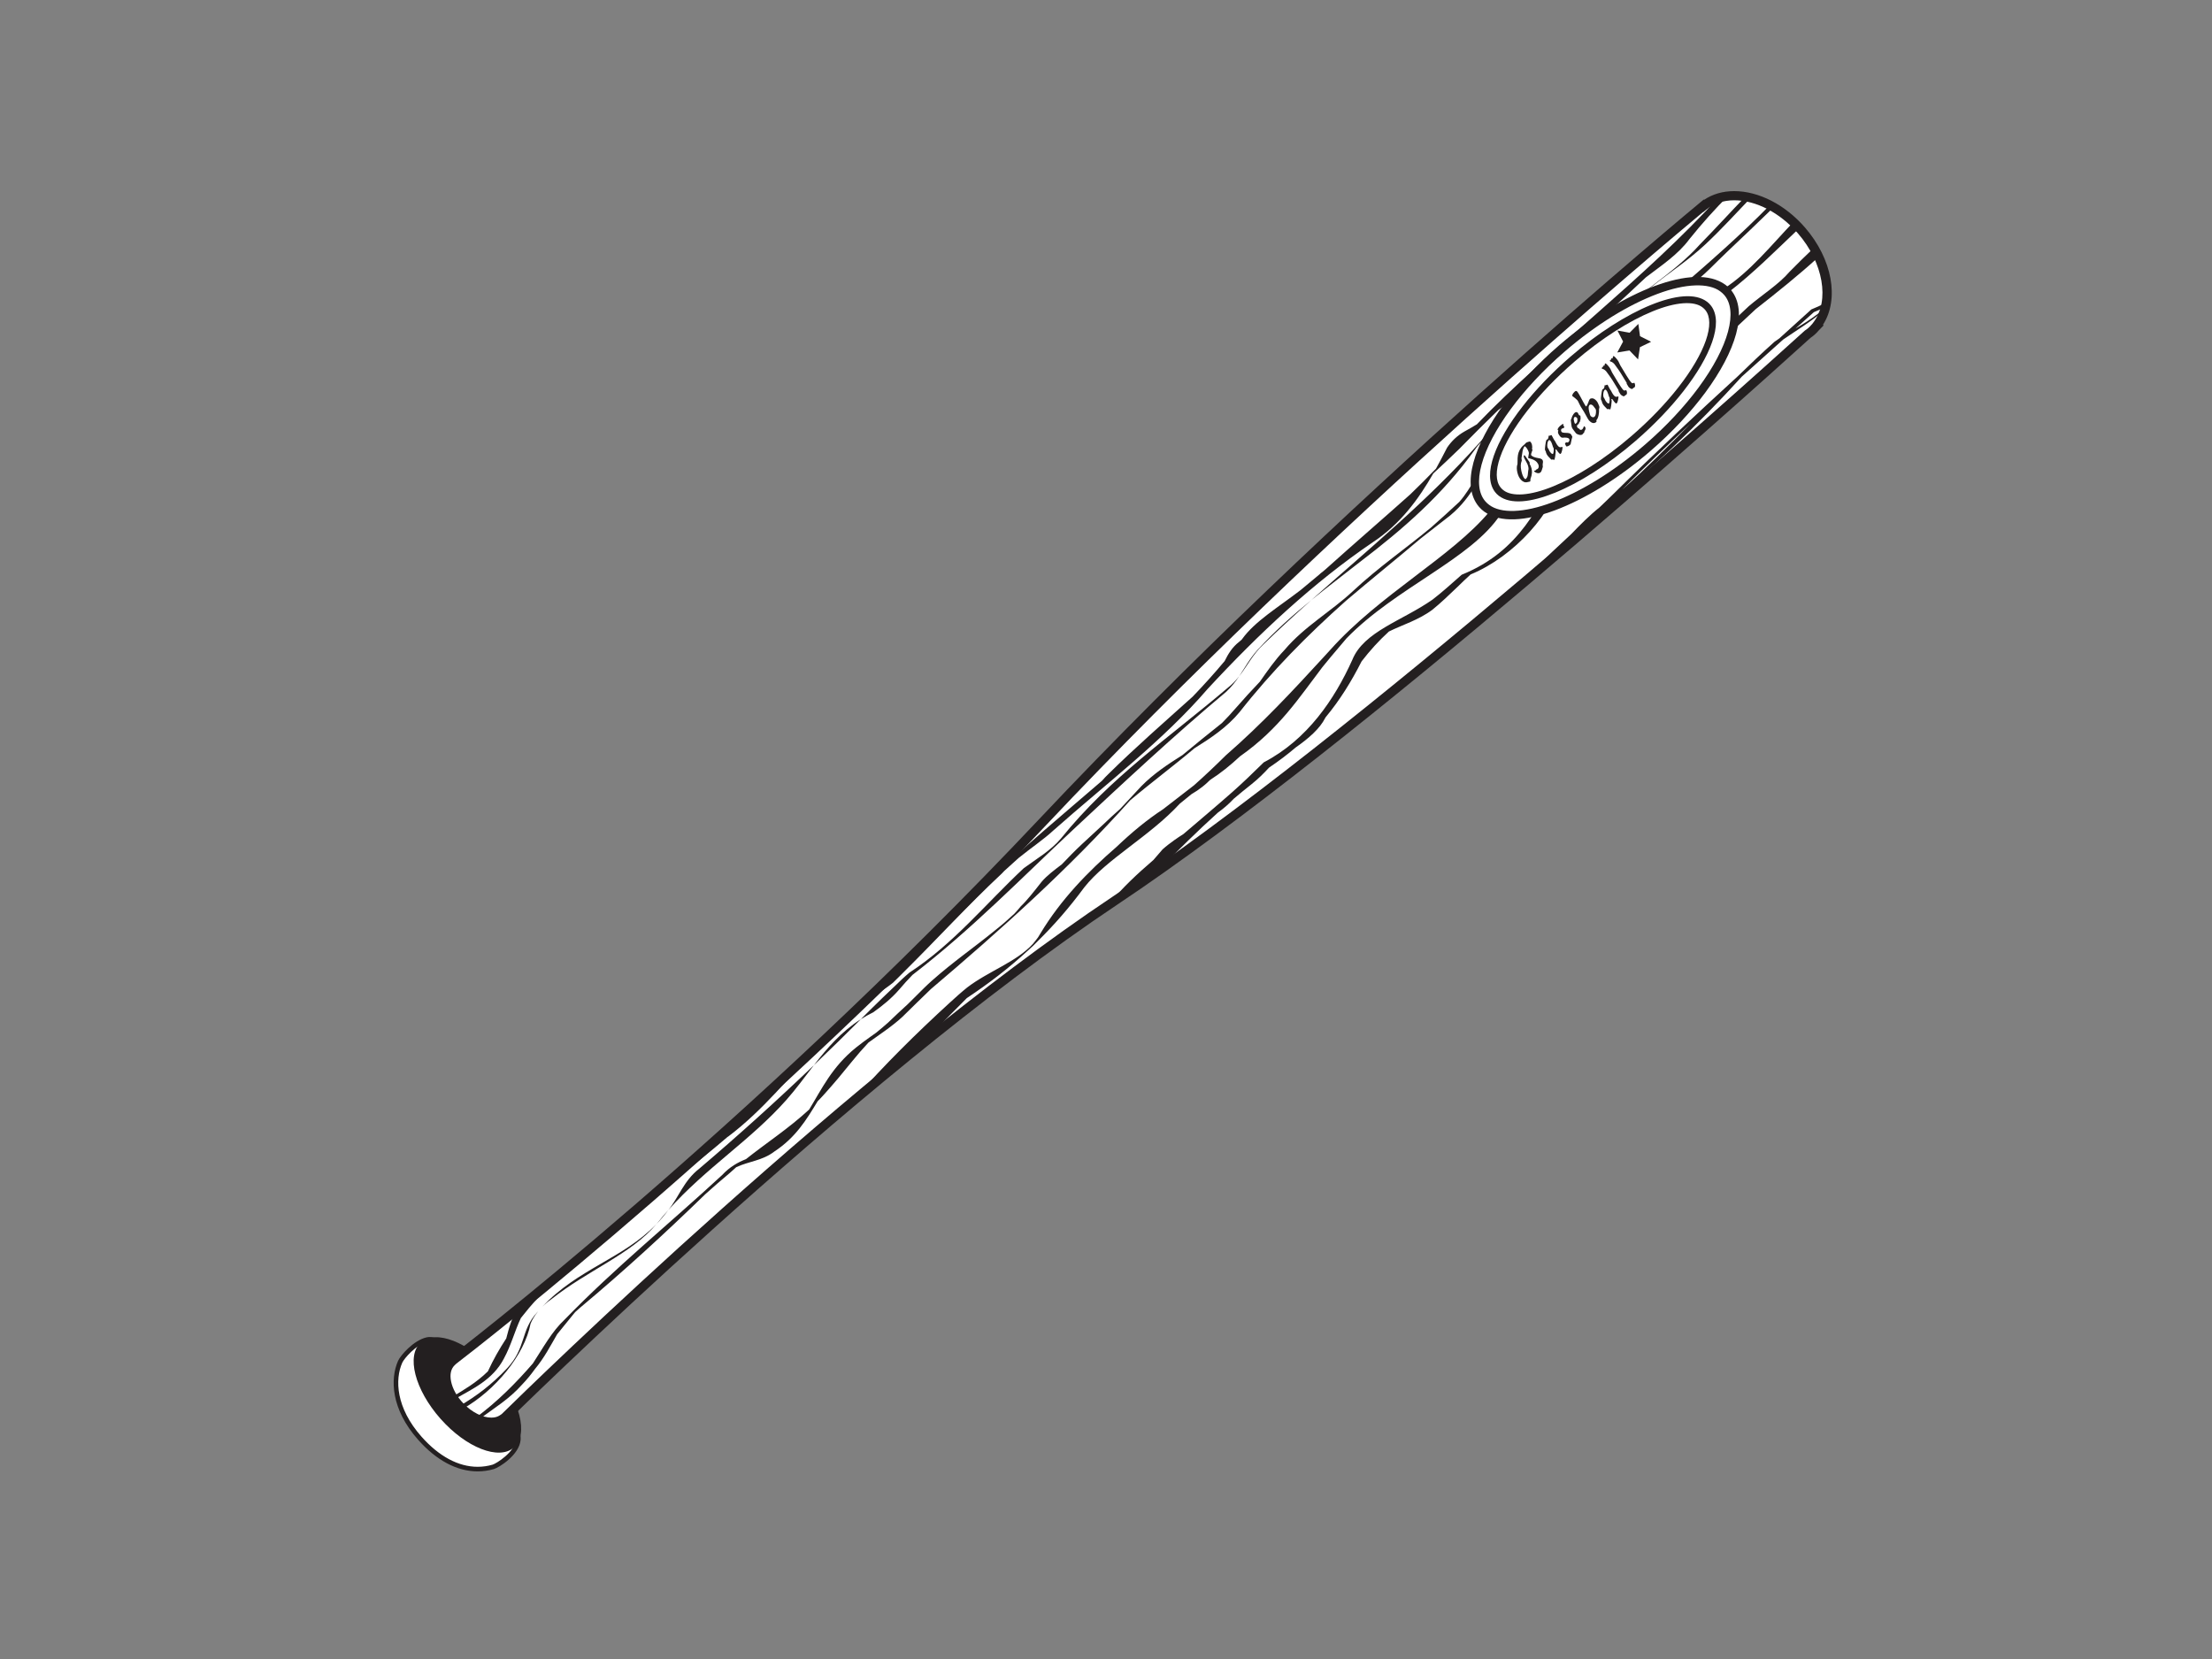 <?xml version="1.0" encoding="utf-8"?>
<!-- Generator: Adobe Illustrator 17.0.0, SVG Export Plug-In . SVG Version: 6.00 Build 0)  -->
<!DOCTYPE svg PUBLIC "-//W3C//DTD SVG 1.1//EN" "http://www.w3.org/Graphics/SVG/1.1/DTD/svg11.dtd">
<svg version="1.1" id="Layer_1" xmlns="http://www.w3.org/2000/svg" xmlns:xlink="http://www.w3.org/1999/xlink" x="0px" y="0px"
	 width="800px" height="600px" viewBox="0 0 800 600" enable-background="new 0 0 800 600" xml:space="preserve">
<rect x="0" y="0" width="800" height="600" fill="#808080" stroke="none"/>
<g>
	<g>
		<path fill="#FFFFFF" d="M154.428,484.491c5.949-1.386,9.646,10.258,16.855,18.401c7.14,8.066,16.666,11.683,16.179,17.756
			c-0.403,5.037-7.491,9.407-9.09,9.868c-7.691,2.232-17.269,0.112-26.561-10.386c-9.292-10.494-10.005-21.061-7.089-27.624
			C145.521,490.71,150.044,485.514,154.428,484.491z"/>
		<path fill="#231F20" d="M172.752,532.148c-7.467,0-14.923-3.964-21.563-11.467c-9.766-11.031-10.136-21.96-7.226-28.511
			c0.878-1.972,5.564-7.389,10.275-8.487c0.385-0.09,0.772-0.135,1.153-0.135c3.844,0,6.709,4.499,10.026,9.708
			c1.87,2.937,3.99,6.267,6.489,9.087c2.656,3,5.686,5.405,8.361,7.524c4.671,3.706,8.361,6.634,8.023,10.848
			c-0.441,5.506-7.831,10.065-9.686,10.602C176.699,531.866,174.729,532.148,172.752,532.148z M155.391,485.208
			c-0.254,0-0.514,0.031-0.775,0.093c-4.161,0.97-8.466,6.038-9.134,7.542c-2.701,6.079-2.293,16.295,6.951,26.737
			c6.315,7.133,13.341,10.907,20.319,10.907c1.821,0,3.634-0.258,5.389-0.768c1.343-0.387,8.13-4.594,8.493-9.138
			c0.266-3.33-3.117-6.014-7.401-9.413c-2.728-2.162-5.819-4.616-8.572-7.725c-2.584-2.918-4.741-6.306-6.645-9.295
			C160.962,489.35,158.323,485.208,155.391,485.208z"/>
	</g>
	<g>
		<path fill="#231F20" d="M178.78,495.873c9.294,10.495,12.467,22.864,7.09,27.623c-5.377,4.76-17.269,0.11-26.56-10.386
			c-9.294-10.498-12.467-22.864-7.091-27.627C157.597,480.724,169.488,485.374,178.78,495.873z"/>
	</g>
	<g>
		<path fill="#FFFFFF" d="M616.116,74.484l-0.059-0.062c0,0-130.267,107.578-238.883,222.821
			C268.56,412.489,163.54,492.24,163.54,492.24c0.003,0.03,0.008,0.057,0.012,0.087c-0.118,0.097-0.242,0.183-0.353,0.29
			c-3.528,3.397-2.075,10.636,3.248,16.161c4.961,5.153,11.532,6.998,15.258,4.47c0.118,0.047,0.182,0.07,0.182,0.07
			S305.425,391.039,403.23,325.736c89.183-59.544,226.908-183.447,250.504-204.836c0.451-0.316,0.903-0.632,1.324-0.999
			c0.613-0.532,1.168-1.119,1.68-1.729c0.332-0.304,0.516-0.47,0.516-0.47l-0.093-0.097c6.395-8.363,4.22-22.936-5.669-34.289
			C640.781,71.017,625.07,67.151,616.116,74.484z"/>
		<path fill="#231F20" d="M177.704,516.031c-4.119,0-8.774-2.28-12.453-6.103c-2.792-2.896-4.7-6.342-5.375-9.703
			c-0.73-3.628,0.041-6.755,2.17-8.806c0.116-0.112,0.24-0.21,0.367-0.31l1.068,1.141l0.059-0.011l-1.006-1.323
			c1.05-0.798,106.164-80.997,213.43-194.814C483.409,182.104,613.696,74.217,614.999,73.14l1.204-0.994l0.112,0.12
			c3.054-2.065,6.782-3.149,10.881-3.149c8.85,0,18.401,4.9,25.549,13.107c9.929,11.4,12.559,25.938,6.558,35.222l0.235,0.246
			l-1.599,1.634c-0.599,0.704-1.182,1.303-1.79,1.829c-0.438,0.382-0.903,0.717-1.375,1.046
			c-26.484,24.005-161.98,145.733-250.62,204.917c-96.556,64.468-219.864,186.158-221.098,187.379l-0.737,0.73l-0.44-0.154
			C180.664,515.701,179.238,516.031,177.704,516.031z M165.085,493.15l-0.634,0.583c-1.383,1.316-1.816,3.361-1.319,5.838
			c0.551,2.748,2.154,5.606,4.511,8.053c3.021,3.137,6.875,5.083,10.06,5.083c1.217,0,2.25-0.279,3.068-0.836l0.69-0.467
			c10.462-10.28,127.952-125.026,220.846-187.051c88.533-59.11,224.044-180.875,250.312-204.684l0.163-0.13
			c0.402-0.282,0.808-0.563,1.185-0.89c0.499-0.435,0.99-0.939,1.5-1.545l0.377-0.508c5.978-7.819,3.571-21.658-5.603-32.19
			c-6.526-7.491-15.142-11.965-23.044-11.965c-3.901,0-7.368,1.151-10.027,3.328l-1.206,0.986l-0.049-0.055
			c-13.418,11.17-135.749,113.688-237.532,221.682C274.892,408.19,173.39,486.774,165.085,493.15z"/>
	</g>
	<g>
		<path fill="#231F20" d="M632.455,110.755c-1.912,1.804-3.824,3.598-5.739,5.388c-7.662,7.162-15.387,14.238-23.241,21.164
			c-1.62,1.403-3.226,2.786-4.819,4.164c-1.593,1.378-3.131,2.669-4.622,3.924c-10.251,8.474-24.153,12.328-28.161,20.634
			c-9.512,17.096-16.036,33.23-37.224,41.829c-1.81,1.577-3.554,3.136-5.307,4.673c-1.757,1.542-3.504,2.975-5.241,4.325
			c-10.965,7.671-24.872,11.528-29.019,21.791c-6.381,14.17-16.205,28.819-32.021,37.068c-1.91,1.849-3.77,3.684-5.646,5.474
			c-1.88,1.794-3.777,3.547-5.702,5.251c-6.014,5.316-11.943,10.265-17.721,15.217c-1.106,0.698-2.203,1.421-3.279,2.187
			c-1.505,1.075-2.927,2.155-4.254,3.347c-1.111,1.279-2.21,2.557-3.313,3.836c-5.979,5.138-11.078,9.927-15.701,15.503
			c0.497-0.334,0.998-0.675,1.495-1.006c5.361-3.582,10.902-7.4,16.579-11.408c6.707-6.715,13.515-13.535,20.947-20.221
			c2.027-1.462,3.951-3.086,5.711-4.989c2.13-1.805,4.309-3.602,6.56-5.37c2.237-1.787,4.275-3.789,6.236-5.919
			c3.529-2.379,6.718-4.802,9.632-7.285c4.63-3.234,8.738-6.789,10.676-10.671c0.05-0.081,0.089-0.156,0.135-0.236
			c5.173-6.215,9.282-12.887,13.022-20.233c3.005-3.889,6.223-7.47,9.882-10.799c4.835-2.402,10.705-4.123,15.712-7.862
			c1.499-1.205,3.042-2.579,4.571-3.991c1.531-1.409,3.048-2.852,4.569-4.325c1.514-1.47,3.027-2.968,4.704-4.465
			c15.876-6.546,30.18-22.642,33.119-36.338c0.252-1.547,0.812-2.937,1.595-4.206c1.134-1.379,2.318-2.703,3.573-3.99
			c5.957-4.954,15.552-7.951,21.487-12.453c1.616-1.325,3.247-2.716,4.887-4.11c3.27-2.786,6.543-5.556,9.786-8.355
			c7.757-7.038,15.393-14.101,22.968-21.173c1.895-1.768,3.786-3.537,5.671-5.303c7.873-6.174,15.505-12.286,22.63-18.774
			c-0.497-1.113-1.039-2.22-1.665-3.317c-2.951,2.798-5.876,5.649-8.751,8.595C643.45,102.721,637.326,106.611,632.455,110.755z
			 M182.208,491.406c2.734-5.026,3.894-9.912,6.177-14.731c3.819-4.887,8.071-9.572,12.636-14.101
			c15.281-11.01,29.517-23.154,43.12-35.994c6.56-5.118,12.973-10.216,18.969-15.38c0.118-0.079,0.232-0.143,0.35-0.225
			c12.45-9.415,22.265-21.709,32.607-32.84c4.796-4.603,9.584-9.201,14.388-13.794c2.395-1.947,4.873-3.759,7.464-5.407
			c1.637-0.981,3.36-2.177,5.039-3.513c1.305-1.221,2.523-2.528,3.892-3.855c12.361-12.236,22.94-23.938,35.464-35.634
			c0.295-0.32,0.594-0.63,0.895-0.94c1.72-1.56,3.446-3.122,5.174-4.68c4.425-3.605,9.048-6.671,12.582-9.968
			c19.24-17.052,39.831-32.627,55.773-51.163c18.481-19.996,38.311-38.513,59.806-53.104c9.939-6.553,16.518-15.582,21.814-24.83
			c3.175-2.928,6.297-5.866,9.334-8.821c4.522-4.633,9.268-9.343,14.153-14.1c13.962-10.018,27.148-23.273,40.32-35.891
			c4.402-4,8.774-8.045,13.107-12.143c5.578-4.282,11.552-8.135,15.789-13.882c4.542-5.651,9.208-10.843,14.109-15.748
			c-1.22,0.102-2.411,0.294-3.549,0.617c-26.858,29.61-61.734,55.334-87.487,82.181c-1.492,0.913-3,1.784-4.52,2.609
			c-2.534,1.454-4.625,3.407-6.26,5.845c-1.277,2.501-2.603,5.044-4.006,7.575c-3.039,3.167-6.131,6.251-9.264,9.266
			c-10.091,9.03-20.537,18.018-30.686,27.148c-0.391,0.328-0.784,0.654-1.173,0.98c-0.165,0.125-0.331,0.245-0.495,0.37
			c-0.206,0.193-0.416,0.372-0.626,0.566c-2.236,1.867-4.476,3.725-6.72,5.59c-8.315,6.385-16.556,11.313-21.146,17.708
			c-0.055,0.074-0.113,0.148-0.168,0.222c-0.294,0.255-0.582,0.5-0.875,0.755c-2.612,2.018-4.016,4.459-5.28,6.98
			c-3.701,4.433-7.578,8.728-11.602,12.91c-10.081,9.08-20.52,18.164-30.373,27.884c-0.787,0.734-1.582,1.592-2.388,2.503
			c-14.083,12.151-28.362,23.987-41.312,36.475c-0.525,0.493-1.089,1.083-1.669,1.706c-7.048,6.516-14.03,13.169-20.998,19.876
			c-15.923,15.812-31.471,30.698-46.288,44.493c-2.044,1.911-4.097,3.811-6.159,5.709c-39.442,36.424-73.232,64.788-94.592,82.141
			c-2.575,3.877-3.443,7.565-4.445,11.294c-2.478,3.777-4.689,7.676-6.55,11.721c-0.033,0.069-0.071,0.13-0.106,0.196
			c-4.233,4.158-8.661,6.644-12.906,9.244c0.2,0.313,0.415,0.622,0.637,0.931C170.969,502.264,178.171,499.094,182.208,491.406z
			 M649.104,117.331c-1.855,1.676-3.71,3.361-5.563,5.042c-0.605,0.4-1.197,0.812-1.775,1.236
			c-4.533,4.056-8.908,8.206-13.191,12.396c-15.127,13.849-30.158,27.887-44.809,42.393c-1.933,1.917-3.657,3.541-5.303,5.123
			c-3.702,2.954-6.955,6.269-10.135,9.564c-0.787,0.736-1.574,1.47-2.363,2.209c-1.491,1.392-2.985,2.784-4.491,4.198
			c-3.678,3.678-7.32,7.228-10.949,10.732c-1.816,1.711-3.654,3.405-5.482,5.107c6.148-5.178,12.185-10.295,18.075-15.318
			c0.891-0.889,1.815-1.807,2.807-2.785c2.752-2.783,5.885-5.708,8.728-8.199c1.335-1.231,2.748-2.542,4.201-3.921
			c0.074-0.08,0.157-0.161,0.233-0.241c17.669-14.836,34.211-30.343,50.85-48.642c4.984-4.499,9.978-8.972,14.981-13.435
			c4.973-3.424,9.938-6.382,14.49-10.259c0.099-0.29,0.19-0.583,0.275-0.88c-0.679,0.59-1.369,1.177-2.092,1.747
			c-2.807,2.168-5.578,3.856-8.222,5.423c0.199-0.178,0.402-0.36,0.605-0.542c2.014-1.797,4.032-3.591,6.044-5.388
			c1.309-0.522,2.562-1.106,3.786-1.718c0.133-0.521,0.252-1.047,0.349-1.586c-1.595,0.835-3.272,1.609-5.053,2.313
			C653.1,113.709,651.101,115.519,649.104,117.331z M586.732,177.06c8.119-8.178,16.424-16.145,24.823-23.981
			C603.447,161.29,595.333,169.401,586.732,177.06z M308.253,383.757c1.811-2.253,3.778-4.484,5.849-6.713
			c4.181-3.048,8.588-5.857,12.346-9.365c1.73-1.708,3.443-3.389,5.146-5.049c1.702-1.661,3.392-3.298,5.079-4.922
			c25.271-21.426,49.914-43.524,72.105-68.293c7.922-6.673,15.815-12.53,23.205-18.785c5.965-3.738,11.726-7.55,16.311-13.071
			c11.544-14.711,24.533-27.858,38.483-40.274c8.947-7.621,18.128-14.988,27.024-22.523c3.528-2.795,7.095-5.573,10.693-8.353
			c8.803-7.306,9.82-14.646,17.578-20.978c2.869-2.678,6.436-5.576,9.887-8.237c1.202-0.805,2.385-1.625,3.541-2.477
			c1.795-1.43,3.347-2.966,4.768-4.547c7.979-7.835,15.452-16.252,23.609-24.023c4.079-3.544,8.163-7.034,12.235-10.513
			c1.451-1.1,2.936-2.168,4.457-3.198c1.567-1.18,3.321-2.678,5.062-4.289c1.741-1.607,3.482-3.227,5.456-4.829
			c4.812-3.171,9.585-8.539,13.758-12.434c5.508-5.148,11.042-10.533,16.635-15.928c-0.453-0.268-0.905-0.547-1.36-0.792
			c-21.308,21.767-43.95,38.247-65.095,59.586c-0.381,0.353-0.77,0.734-1.155,1.107c-1.009,0.93-2.016,1.852-3.021,2.792
			c-0.626,0.585-1.225,1.198-1.809,1.833c-4.516,4.237-8.996,8.635-13.398,13.279c-0.257,0.304-0.535,0.605-0.818,0.9
			c-4.861,3.655-9.681,6.763-14.104,10.294c-6.263,5.85-8.184,12.206-12.951,17.569c-3.352,3.129-6.754,6.199-10.192,9.238
			c-9.285,7.704-19.036,14.402-28.151,22.912c-8.347,7.795-17.458,12.651-24.908,21.434c-3.415,3.581-6.131,7.536-8.862,11.423
			c-2.945,3.089-5.856,6.268-8.719,9.557c-1.61,1.87-3.276,3.66-4.986,5.389c-4.992,3.964-9.715,7.797-14.289,11.599
			c-5.23,3.299-10.417,6.714-14.883,11.255c-2.546,2.759-5.102,5.501-7.669,8.232c-2.061,1.815-4.121,3.695-6.169,5.669
			c-2.503,2.29-5.037,4.637-7.632,7.059c-2.51,2.343-4.92,4.809-7.299,7.324c-2.674,2.025-5.38,4.041-7.314,6.318
			c-2.682,3.421-5.362,6.833-7.45,8.783c-0.768,0.95-1.564,1.852-2.376,2.727c-2.221,2.072-4.544,4.102-7.018,6.049
			c-7.758,6.328-14.925,11.192-22.81,18.172c-1.869,1.659-3.568,3.376-5.271,5.078c-1.175,1.175-2.347,2.339-3.532,3.499
			c-2.405,2.193-4.761,4.386-7.032,6.583c-1.413,1.251-2.851,2.474-4.334,3.667c-0.707,0.499-1.418,0.997-2.121,1.504
			c-1.76,1.258-3.491,2.531-5.172,3.874c-8.701,7.026-12.373,14.965-16.927,22.4c-7.434,6.873-15.526,12.099-22.856,17.942
			c-2.949,1.186-5.803,2.733-8.651,5.78c-19.219,17.775-38.673,33.441-56.992,52.312c-4.528,4.227-7.643,9.996-11.435,15.811
			c-6.161,7.101-12.691,13.707-20.746,19.689c0.43,0.203,0.862,0.391,1.293,0.55c0.173-0.127,0.325-0.25,0.504-0.374
			c5.213-3.956,10.292-6.873,15.06-12.237c1.763-1.83,3.264-3.694,4.612-5.576c3.483-4.176,5.615-8.436,8.074-12.635
			c2.032-2.51,4.089-5.062,6.22-7.657c0.107-0.127,0.22-0.249,0.328-0.377c0.56-0.529,1.143-1.057,1.761-1.574
			c15.994-13.37,30.557-26.751,45.288-41.05c2.88-2.589,5.813-5.156,8.848-7.673c0.756-0.707,1.531-1.394,2.31-2.069
			c4.454-2.13,9.453-2.317,13.824-5.694c7.688-5.064,11.562-11.461,15.606-18.132c0.864-0.884,1.723-1.789,2.563-2.734
			c1.575-1.756,3.185-3.585,4.866-5.586C304.812,387.984,306.515,385.909,308.253,383.757z M191.887,478.718
			c0.58-1.436,1.527-2.99,2.752-4.488c-0.172,0.201-0.353,0.38-0.525,0.581c-5.813,6.338-3.838,12.712-10.699,20.032
			c-5.499,5.866-11.209,10.15-17.287,13.687c0.011,0.013,0.019,0.021,0.029,0.034c0.349,0.364,0.711,0.706,1.076,1.036
			C179.128,502.931,189.72,490.014,191.887,478.718z M617.728,109.713c-3.846,3.534-7.695,7.059-11.535,10.569
			c-1.919,1.753-3.839,3.507-5.76,5.259c-2.331,1.984-4.66,3.988-6.991,6.012c-13.462,10.357-25.83,21.902-38.2,33.445
			c-2.956,2.762-4.504,5.467-5.666,8.135c-3.747,3.948-7.384,7.908-10.87,11.871c-13.7,16.403-39.555,29.882-57.565,49.992
			c-0.834,0.89-1.662,1.795-2.476,2.713c-11.008,11.997-22.126,23.97-35.321,35.469c-1.859,1.842-3.741,3.666-5.651,5.469
			c-1.912,1.807-3.854,3.593-5.84,5.351c-3.646,2.859-7.414,5.739-11.225,8.683c-5.737,3.741-11.361,8.406-16.757,13.554
			c-10.43,9.039-20.218,19.135-27.554,31.309c-0.27,0.5-0.563,0.977-0.879,1.444c-0.254,0.334-0.506,0.668-0.755,0.998
			c-0.368,0.484-0.743,0.943-1.125,1.393c-5.97,6.545-16.068,9.865-23.759,15.755c-2.205,1.779-4.263,3.641-6.306,5.508
			c-12.121,11.096-23.673,22.516-34.171,34.436c8.486-7.112,17.116-14.212,25.805-21.191c2.942-3.087,5.902-6.171,8.913-9.244
			c1.858-1.896,3.732-3.785,5.623-5.664c7.88-5.221,15.375-10.944,22.551-17.617c1.086-0.95,2.136-1.947,3.144-3.02
			c5.792-5.694,11.371-12.064,16.763-19.377c8.041-10.25,23.723-18.505,34.549-30.283c1.328-1.108,2.759-2.263,4.236-3.45
			c0.686-0.397,1.371-0.821,2.043-1.275c1.296-0.876,2.552-1.848,3.771-2.986c0.128-0.126,0.254-0.256,0.38-0.38
			c0.224-0.199,0.446-0.388,0.665-0.592c1.838-1.171,3.644-2.472,5.429-3.894c1.786-1.418,3.553-2.952,5.299-4.578
			c14.21-9.991,21.32-21.169,29.779-32.251c2.03-2.489,4.109-5.01,6.299-7.548c0.795-0.973,1.607-1.928,2.427-2.867
			c17.733-18.301,45.129-28.655,55.701-44.82c2.749-2.499,4.241-5.219,5.403-7.978c14.75-20.125,35.172-35.386,53.689-51.044
			c1.94-1.763,3.875-3.524,5.813-5.287c3.871-3.524,7.736-7.056,11.601-10.595c1.929-1.767,3.858-3.537,5.785-5.31
			c9.197-7.074,17.327-15.309,25.718-23.256c-0.694-0.772-1.407-1.507-2.139-2.207c-7.759,8.092-15.548,17.851-25.071,24.04
			C621.571,106.177,619.648,107.945,617.728,109.713z M448.158,244.578c2.935-3.738,4.986-7.978,8.726-11.469
			c5.708-5.536,11.53-10.856,17.394-16.083c-6.667,5.426-13.253,11.237-19.49,18.037
			C451.841,238.381,450.209,241.515,448.158,244.578z M383.668,303.298c-3.723,4.389-8.801,7.305-13.428,10.712
			c-13.568,12.668-25.335,27.308-41.293,37.722c-1.832,1.525-3.47,3.087-5.085,4.672c-1.567,1.462-3.125,2.954-4.676,4.466
			c-1.549,1.511-3.069,3.001-4.539,4.44c-1.104,1.115-2.204,2.201-3.305,3.303c1.41-0.891,2.901-1.738,4.481-2.504
			c1.673-1.193,3.313-2.436,4.888-3.789c1.575-1.353,3.087-2.819,4.5-4.439c1.555-1.83,3.136-3.6,4.806-5.302
			c21.601-16.616,39.489-35.145,58.278-52.69c17.746-16.57,36.533-34.112,55.183-49.699c1.99-1.859,3.413-3.718,4.68-5.612
			c-1.173,1.492-2.476,2.898-4.088,4.147C422.29,267.236,401.841,280.854,383.668,303.298z M581.099,117.128
			c-6.268,5.848-12.078,12.188-17.893,18.528c-8.944,9.264-20.587,15.573-28.037,24.356c-19.342,21.606-40.414,38.767-60.891,57.014
			c5.778-4.699,11.615-9.114,17.355-13.627c15.965-12.168,29.988-24.35,41.896-40.945c3.276-4.883,11.342-8.764,18.055-14.12
			c18.502-13.625,27.566-31.218,46.073-44.845c6.71-5.356,12.834-9.246,19.095-15.094c5.743-5.36,11.036-11.204,16.546-16.941
			c-0.658-0.176-1.314-0.315-1.965-0.437c-5.623,5.814-10.962,11.714-16.525,17.369C605.27,99.121,591.081,106.891,581.099,117.128z
			 M241.693,437.646c13.668-15.32,29.609-25.106,42.668-39.799c3.511-3.95,6.659-8.308,9.99-12.599
			c-13.411,12.835-27.009,25.138-41.473,37.433C247.276,427.01,245.333,433.261,241.693,437.646z M311.34,368.613
			c-7.103,4.513-12.231,10.504-16.989,16.636C300.031,379.819,305.679,374.283,311.34,368.613z M199.333,469.939
			c13.213-10.543,28.9-16.336,38.056-27.204c-12.157,12.577-28.322,16.028-41.4,30.007
			C196.986,471.73,198.101,470.776,199.333,469.939z M237.389,442.735c1.451-1.503,2.849-3.129,4.176-4.925
			c0.045-0.053,0.087-0.11,0.129-0.164c-1.305,1.464-2.593,2.976-3.853,4.553C237.694,442.379,237.54,442.555,237.389,442.735z"/>
	</g>
	<g>
		<path fill="#FFFFFF" d="M624.528,105.961c8.504,9.849-4.233,34.782-28.451,55.69c-24.221,20.91-50.747,29.876-59.252,20.025
			c-8.502-9.849,4.237-34.782,28.455-55.692C589.501,105.076,616.027,96.109,624.528,105.961z"/>
	</g>
	<g>
		<g>
			<path fill="#231F20" d="M596.9,163.114c-11.679,10.083-23.867,17.467-34.514,21.435l0,0c-10.63,3.92-19.818,4.654-25.622,0.473
				l0,0c-0.683-0.503-1.315-1.079-1.868-1.73l0,0c-3.383-3.95-3.726-9.667-2-16.043l0,0c1.738-6.407,5.584-13.688,11.121-21.198l0,0
				c5.216-7.065,11.941-14.325,19.862-21.163l0,0c11.677-10.084,23.865-17.468,34.51-21.434l0,0
				c10.627-3.92,19.814-4.655,25.621-0.471l0,0c0.685,0.503,1.305,1.08,1.864,1.719l0,0l-1.138,0.996l1.146-0.99
				c3.387,3.948,3.725,9.668,1.997,16.045l0,0c-1.739,6.408-5.584,13.69-11.124,21.201l0,0
				C611.536,149.016,604.814,156.277,596.9,163.114L596.9,163.114z M535.823,168.04c-1.596,5.915-1.074,10.473,1.371,13.276l0,0
				c0.406,0.471,0.859,0.889,1.372,1.267l0,0c4.161,3.176,12.539,2.973,22.763-0.872l0,0c10.204-3.799,22.156-11.01,33.587-20.891
				l0,0c7.753-6.695,14.338-13.808,19.4-20.668l0,0c5.384-7.286,9.051-14.311,10.638-20.191l0,0
				c1.597-5.918,1.075-10.475-1.366-13.273l0,0l0,0c-0.417-0.474-0.872-0.897-1.377-1.27l0,0
				c-4.161-3.175-12.539-2.971-22.763,0.874l0,0c-10.206,3.801-22.154,11.007-33.587,20.889l0,0
				c-7.759,6.699-14.335,13.809-19.402,20.67l0,0c-0.006,0.011-0.015,0.02-0.021,0.029l0,0
				C541.065,155.158,537.406,162.168,535.823,168.04L535.823,168.04z"/>
		</g>
	</g>
	<g>
		<g>
			<path fill="#231F20" d="M591.481,159.5c-10.022,8.642-20.257,15.085-29.014,18.665l0,0c-8.738,3.538-16.101,4.413-20.412,1.137
				l0,0c-0.505-0.395-0.967-0.853-1.361-1.371l0,0c-2.403-3.155-2.255-7.858-0.419-13.159l0,0
				c1.853-5.331,5.441-11.44,10.395-17.788l0,0c4.663-5.97,10.543-12.15,17.341-18.017l0,0
				c10.023-8.646,20.259-15.086,29.012-18.664l0,0c8.738-3.538,16.102-4.411,20.413-1.134l0,0c0.51,0.394,0.958,0.853,1.356,1.362
				l0,0l-0.979,0.853l0.986-0.85c2.407,3.155,2.257,7.857,0.417,13.161l0,0c-1.851,5.332-5.441,11.443-10.395,17.791l0,0
				C604.154,147.457,598.275,153.633,591.481,159.5L591.481,159.5z M542.545,165.34c-1.7,4.918-1.616,8.657,0.122,10.897l0,0
				c0.288,0.373,0.619,0.704,0.998,1.001l0,0c3.078,2.498,9.755,2.087,18.167-1.381l0,0c8.398-3.429,18.425-9.718,28.24-18.192l0,0
				c6.657-5.742,12.411-11.791,16.94-17.593l0,0c4.815-6.159,8.244-12.053,9.936-16.945l0,0c1.701-4.92,1.618-8.66-0.118-10.894l0,0
				l0,0c-0.298-0.378-0.628-0.714-1.003-1.004l0,0c-3.078-2.497-9.754-2.087-18.167,1.382l0,0
				c-8.396,3.427-18.427,9.715-28.237,18.188l0,0c-6.661,5.745-12.415,11.797-16.943,17.597l0,0
				c-0.007,0.007-0.011,0.015-0.02,0.023l0,0C547.655,154.572,544.234,160.455,542.545,165.34L542.545,165.34z"/>
		</g>
	</g>
	<g>
		<g>
			<path fill="#231F20" d="M553.276,167.39c0.018,0.036,0.003,0.092-0.046,0.175c-0.048,0.078-0.058,0.139-0.034,0.18
				c0.624,1.056,0.91,2.13,0.854,3.222c-0.034,0.648-0.216,1.421-0.549,2.322c-0.02,0.072-0.023,0.209-0.01,0.415
				c0.017,0.206-0.025,0.351-0.122,0.44c-0.042,0.037-0.095,0.055-0.161,0.05c-0.126,0-0.351,0.049-0.681,0.144
				c-0.471,0.135-0.91,0.126-1.32-0.021c-0.412-0.151-0.792-0.421-1.142-0.808c-0.594-0.659-1.017-1.519-1.273-2.582
				c-0.255-1.063-0.281-1.983-0.077-2.759c0.033-0.104,0.069-0.21,0.108-0.321c0.003-1.081,0.018-1.825,0.045-2.225
				c0.052-0.75,0.162-1.382,0.326-1.895c0.204-0.623,0.531-1.237,0.976-1.841c0.1-0.141,0.205-0.264,0.312-0.375
				c0.107-0.11,0.237-0.229,0.381-0.361c0.097-0.089,0.194-0.172,0.291-0.253c0.095-0.081,0.188-0.163,0.277-0.243
				c0.188-0.168,0.323-0.314,0.401-0.435c0.093-0.132,0.357-0.265,0.793-0.394c0.14-0.039,0.351-0.09,0.631-0.156
				c0.086-0.002,0.177,0.048,0.271,0.15c0.067,0.093,0.121,0.158,0.158,0.199c0.028,0.074,0.066,0.135,0.11,0.184
				c0.156,0.171,0.267,0.538,0.328,1.096c0.065,0.558,0.037,0.889-0.081,0.996c-0.028,0.025-0.021,0.059,0.017,0.099
				c0.043,0.049,0.091,0.095,0.14,0.138c0.05,0.055,0.073,0.097,0.062,0.13c-0.205,0.538-0.359,0.979-0.454,1.323
				c-0.097,0.346-0.101,0.571-0.005,0.675c0.205,0.229,0.494,0.422,0.86,0.577c0.474,0.204,1.109,0.367,1.907,0.485
				c0.29,0.042,0.536,0.109,0.738,0.202c0.202,0.094,0.362,0.203,0.474,0.328c0.162,0.181,0.25,0.407,0.26,0.685
				c0.011,0.206-0.019,0.459-0.089,0.759c-0.028,0.15-0.034,0.301-0.022,0.454c0.046,0.399,0.062,0.635,0.052,0.705
				c-0.02,0.146-0.088,0.357-0.201,0.637c-0.06,0.153-0.112,0.319-0.153,0.494c-0.043,0.178-0.11,0.344-0.201,0.5
				c-0.089,0.157-0.18,0.276-0.271,0.358c-0.325,0.293-0.754,0.367-1.29,0.221c-0.435-0.123-0.766-0.307-0.989-0.558
				c-0.094-0.104-0.114-0.174-0.059-0.211c0.187-0.056,0.379-0.115,0.571-0.178c0.023-0.019,0.049-0.06,0.078-0.124
				c0.031-0.066,0.058-0.11,0.088-0.136c0.054-0.051,0.146-0.095,0.271-0.134c0.13-0.038,0.221-0.083,0.277-0.134
				c0.339-0.306,0.463-0.706,0.369-1.199c-0.084-0.438-0.302-0.857-0.658-1.252c-0.4-0.441-0.973-0.799-1.718-1.069
				c-0.736-0.203-1.144-0.319-1.225-0.345c-0.083-0.028-0.135-0.054-0.161-0.084c-0.042-0.047-0.027-0.248,0.052-0.601
				c0.078-0.352,0.139-0.714,0.183-1.08c0.027-0.237-0.076-0.589-0.305-1.06c-0.23-0.472-0.48-0.856-0.748-1.154
				c-0.145-0.16-0.264-0.264-0.365-0.311c-0.101-0.047-0.179-0.026-0.236,0.061c-0.268,0.415-0.472,0.921-0.615,1.515
				c-0.051,0.208-0.186,1.123-0.41,2.741c-0.008,0.059,0.021,0.258,0.089,0.599c0.033,0.147,0.026,0.265-0.018,0.356
				c-0.397,0.924-0.436,2.126-0.119,3.609c0.282,1.315,0.661,2.235,1.136,2.762c0.188,0.207,0.341,0.258,0.458,0.154
				c0.381-0.344,0.618-0.805,0.715-1.379c0.061-0.56,0.124-1.123,0.185-1.696c0.036-0.154,0.058-0.263,0.068-0.321
				c0.02-0.118,0.029-0.227,0.029-0.327c-0.018-0.6-0.188-1.236-0.518-1.908c-0.446-0.803-0.791-1.451-1.036-1.945
				c-0.097-0.204-0.149-0.4-0.164-0.588c-0.013-0.19,0.018-0.317,0.094-0.386c0.085-0.075,0.204-0.026,0.359,0.147
				c0.057,0.062,0.101,0.117,0.13,0.166c0.529,0.791,0.902,1.331,1.125,1.611C553.024,166.888,553.18,167.151,553.276,167.39z"/>
		</g>
		<g>
			<path fill="#231F20" d="M562.361,159.482c0.063,0.07,0.233,0.388,0.514,0.948c0.144,0.288,0.366,0.594,0.666,0.926
				c0.362,0.402,0.778,0.503,1.252,0.303c0.097-0.002,0.201-0.006,0.307-0.014c0.028,0.2-0.013,0.583-0.127,1.152
				c-0.135,0.673-0.305,1.104-0.514,1.289c-0.057,0.051-0.112,0.085-0.176,0.102c-0.025-0.003-0.04-0.004-0.046-0.012
				c-0.123-0.055-0.273-0.178-0.446-0.37c-0.163-0.181-0.279-0.317-0.347-0.405c-0.068-0.089-0.197-0.284-0.396-0.584
				c-0.011-0.027-0.028-0.052-0.044-0.074c-0.025-0.026-0.042-0.044-0.049-0.05c-0.142-0.16-0.273-0.187-0.391-0.08
				c-0.089,0.08-0.083,0.164,0.028,0.248c0.108,0.087,0.063,0.819-0.133,2.203c-0.104,0.707-0.226,1.125-0.375,1.257
				c-0.055,0.051-0.135,0.031-0.243-0.062c-0.106-0.092-0.262-0.113-0.461-0.065c-0.201,0.05-0.326,0.05-0.376-0.005
				c-0.174-0.196-0.345-0.376-0.506-0.545c-0.165-0.165-0.326-0.332-0.491-0.499c-0.247-0.276-0.451-0.557-0.605-0.84
				c-0.154-0.28-0.273-0.629-0.357-1.044c-0.016-0.073-0.059-0.153-0.129-0.249c-0.073-0.092-0.12-0.172-0.142-0.24
				c-0.058-0.175-0.022-0.733,0.101-1.684c0.126-0.947,0.242-1.557,0.348-1.828c0.022-0.073,0.062-0.135,0.118-0.184
				c0.135-0.083,0.241-0.152,0.317-0.201c0.076-0.049,0.127-0.097,0.157-0.149c0.114-0.154,0.19-0.386,0.235-0.701
				c0.01-0.097,0.023-0.247,0.032-0.442c0.163,0.041,0.353,0.017,0.569-0.072c0.216-0.088,0.355-0.136,0.425-0.147
				c0.032-0.005,0.07,0.018,0.112,0.066c0.008,0.007,0.216,0.403,0.622,1.191C562.014,159.015,562.196,159.302,562.361,159.482z
				 M559.931,162.239c0.112,0.125,0.226,0.348,0.343,0.671c0.055,0.163,0.131,0.296,0.224,0.4c0.049,0.056,0.121,0.142,0.214,0.257
				c0.093,0.118,0.163,0.2,0.205,0.248c0.127,0.14,0.235,0.231,0.33,0.281c0.091,0.048,0.205,0.08,0.334,0.101
				c0.114,0.012,0.207-0.211,0.284-0.668c0.076-0.459,0.095-0.883,0.055-1.276c-0.008-0.066-0.019-0.132-0.029-0.198
				c-0.006,0.006-0.013,0.011-0.021,0.018c-0.104-0.105-0.288-0.6-0.546-1.484c-0.072-0.236-0.165-0.463-0.275-0.682
				c-0.112-0.221-0.23-0.401-0.355-0.537c-0.156-0.174-0.298-0.242-0.423-0.201c-0.055,0.021-0.104,0.053-0.148,0.091
				c-0.269,0.243-0.438,0.709-0.506,1.399C559.545,161.399,559.649,161.927,559.931,162.239z"/>
		</g>
		<g>
			<path fill="#231F20" d="M565.308,153.267c0.087,0.059,0.121,0.179,0.099,0.361c-0.011,0.061-0.032,0.154-0.063,0.285
				c0.078,0.004,0.135,0.015,0.174,0.029c0.047,0.023,0.072,0.05,0.076,0.083l0.148,0.602c-0.017,0.079-0.161,0.155-0.425,0.233
				c-0.262,0.074-0.442,0.156-0.539,0.243c-0.106,0.093-0.165,0.201-0.178,0.328c-0.03,0.19-0.026,0.347,0.01,0.471
				c0.038,0.124,0.099,0.234,0.188,0.33c0.186,0.208,0.717,0.316,1.595,0.321c0.878,0.005,1.451,0.159,1.72,0.456
				c0.121,0.133,0.245,0.332,0.375,0.604c0.042,0.089,0.099,0.212,0.171,0.376c-0.085,0.212-0.178,0.553-0.281,1.023
				c-0.108,0.525-0.218,1.042-0.328,1.557c-0.059,0.131-0.156,0.255-0.288,0.373c-0.229,0.205-0.491,0.355-0.783,0.451
				c-0.292,0.094-0.489,0.083-0.594-0.036c-0.032-0.036-0.053-0.078-0.063-0.132c-0.015-0.113-0.085-0.262-0.205-0.447
				c-0.123-0.185-0.148-0.32-0.076-0.409c0.07-0.089,0.144-0.186,0.222-0.296c0.07-0.061,0.142-0.1,0.218-0.112
				c0.076-0.012,0.173,0.011,0.29,0.069c0.148,0.056,0.311,0.002,0.482-0.152c0.173-0.157,0.285-0.346,0.336-0.568
				c0.059-0.267,0.015-0.485-0.135-0.65c-0.049-0.054-0.112-0.105-0.188-0.148c-0.417-0.24-1.091-0.311-2.02-0.214
				c-0.36,0.036-0.666-0.091-0.922-0.375c-0.544-0.601-0.831-1.143-0.865-1.628c-0.013-0.152,0.028-0.339,0.119-0.56
				c0.015-0.051-0.023-0.103-0.119-0.148c-0.091-0.049-0.138-0.093-0.135-0.132c0.002-0.218,0.089-0.447,0.254-0.691
				c0.165-0.243,0.364-0.471,0.599-0.681c0.243-0.219,0.497-0.417,0.766-0.594C565.029,153.417,565.151,153.344,565.308,153.267z"/>
		</g>
		<g>
			<path fill="#231F20" d="M572.984,156.081c-0.006,0.018-0.002,0.061,0.019,0.124c0.019,0.065-0.01,0.133-0.095,0.209
				c-0.146,0.13-0.264,0.263-0.357,0.397c-0.093,0.135-0.154,0.216-0.19,0.248c-0.013,0.011-0.068,0.05-0.165,0.111
				c-0.313,0.181-0.736,0.193-1.269,0.032c-0.466-0.143-0.8-0.324-1.001-0.546c-0.036-0.041-0.063-0.084-0.074-0.122
				c-0.011-0.055-0.214-0.323-0.612-0.805c-0.398-0.482-0.66-0.9-0.787-1.249c-0.059-0.175-0.104-0.441-0.137-0.799
				c-0.078-0.884-0.15-1.455-0.207-1.716c-0.017-0.06,0.017-0.156,0.097-0.288c0.083-0.13,0.125-0.218,0.127-0.256
				c0.066-0.348,0.209-0.728,0.431-1.141c0.22-0.412,0.461-0.738,0.719-0.969c0.241-0.218,0.461-0.308,0.658-0.272
				c0.076,0.018,0.159,0.042,0.248,0.076c0.089,0.034,0.178,0.104,0.273,0.207c0.042,0.048,0.076,0.108,0.099,0.175
				c0.023,0.066,0.049,0.142,0.076,0.232c0.051,0.068,0.098,0.142,0.142,0.221c0.044,0.077,0.08,0.131,0.108,0.16
				c0.042,0.047,0.104,0.093,0.182,0.136c0.023,0.015,0.076,0.023,0.156,0.026c0.076,0.006,0.129,0.028,0.154,0.07
				c0.03,0.035,0.036,0.087,0.021,0.159c-0.019,0.072-0.023,0.118-0.019,0.138c0.078,0.296,0.087,0.638,0.027,1.031
				c-0.038,0.237-0.114,0.53-0.224,0.88c-0.07,0.063-0.14,0.127-0.209,0.188c-0.006,0.172-0.068,0.329-0.184,0.476
				c-0.11,0.147-0.252,0.294-0.417,0.443c-0.192,0.174-0.286,0.283-0.275,0.325l0.116,0.42l0.032,0.16
				c0.083,0.091,0.154,0.169,0.222,0.234c0.066,0.069,0.138,0.122,0.214,0.167c0.013,0.013,0.063,0.017,0.159,0.005
				c0.032,0.036,0.055,0.064,0.074,0.086c0.032,0.048,0.066,0.092,0.104,0.133c0.085,0.097,0.159,0.168,0.222,0.214
				c0.059,0.046,0.129,0.073,0.205,0.076c0.239,0.012,0.444-0.059,0.618-0.216c0.18-0.163,0.351-0.466,0.512-0.915
				c0.045-0.077,0.087-0.153,0.131-0.23c0.019,0.008,0.066,0.038,0.135,0.096c0.07,0.057,0.121,0.105,0.161,0.146
				c0.243,0.27,0.294,0.607,0.154,1.009C573.352,155.374,573.228,155.612,572.984,156.081z M569.17,151.725
				c0.011,0.15,0.061,0.397,0.15,0.729c0.104,0.409,0.203,0.664,0.296,0.77c0.051,0.054,0.091,0.072,0.127,0.054
				c0.038-0.007,0.101-0.05,0.188-0.114c0.087-0.063,0.161-0.125,0.222-0.181c0.18-0.163,0.277-0.372,0.292-0.638
				c0.013-0.263,0.025-0.525,0.04-0.789c0.027-0.14-0.044-0.302-0.214-0.488c-0.167-0.187-0.355-0.282-0.558-0.288
				c-0.118-0.004-0.226,0.036-0.326,0.124c-0.102,0.092-0.171,0.243-0.209,0.453C569.158,151.475,569.158,151.597,569.17,151.725z"
				/>
		</g>
		<g>
			<path fill="#231F20" d="M575.296,144.148c0.389-0.126,0.749-0.115,1.083,0.03c0.332,0.148,0.66,0.399,0.986,0.761
				c0.161,0.179,0.296,0.37,0.406,0.575c0.03,0.047,0.097,0.183,0.195,0.407c0.034,0.048,0.061,0.11,0.087,0.187
				c0.025,0.076,0.04,0.127,0.047,0.145c0.095,0.217,0.186,0.43,0.275,0.639c0.074,0.222,0.089,0.441,0.044,0.654
				c-0.04,0.113-0.074,0.219-0.106,0.324c0.038,0.793-0.011,1.535-0.146,2.221c-0.161,0.836-0.421,1.448-0.776,1.833
				c-0.055,0.05-0.059,0.154-0.013,0.32c0.047,0.165,0.04,0.276-0.021,0.332c-0.372,0.337-0.768,0.477-1.18,0.423
				c-0.486-0.065-0.992-0.391-1.525-0.981c-0.18-0.2-0.59-0.898-1.229-2.092c-0.385-0.722-0.804-1.422-1.257-2.106
				c-0.296-0.438-0.58-0.934-0.857-1.49c-0.207-0.426-0.419-0.858-0.635-1.29c-0.04-0.088-0.116-0.196-0.228-0.321
				c-0.061-0.068-0.152-0.148-0.262-0.245c-0.11-0.095-0.273-0.24-0.491-0.441c-0.22-0.199-0.525-0.441-0.92-0.726
				c-0.059-0.022-0.114-0.044-0.175-0.068c0.032-0.178,0.057-0.314,0.082-0.412c0.083-0.302,0.193-0.512,0.33-0.637
				c0.139-0.15,0.254-0.278,0.345-0.379c0.093-0.101,0.148-0.16,0.169-0.181c0.159-0.144,0.311-0.22,0.457-0.234
				c0.148-0.012,0.298,0.069,0.453,0.243c0.038,0.041,0.068,0.071,0.085,0.091c0.264,0.366,0.603,0.921,1.011,1.673
				c0.404,0.752,0.808,1.497,1.214,2.237c0.404,0.739,0.662,1.172,0.774,1.298c0.055,0.063,0.097,0.085,0.117,0.066
				c0.305-0.276,0.569-0.755,0.793-1.44c0.222-0.683,0.419-1.101,0.584-1.251c0.076-0.069,0.131-0.113,0.165-0.131
				C575.237,144.163,575.277,144.154,575.296,144.148z M577.215,148.407c-0.008-0.219-0.102-0.441-0.281-0.67
				c-0.18-0.227-0.332-0.423-0.455-0.589c-0.049-0.053-0.112-0.136-0.184-0.245c-0.076-0.11-0.146-0.192-0.207-0.248
				c-0.171-0.148-0.347-0.252-0.529-0.314c-0.182-0.063-0.357-0.056-0.525,0.021c-0.049,0.017-0.106,0.059-0.175,0.12
				c-0.353,0.32-0.4,1.059-0.144,2.222c0.226,0.999,0.419,1.592,0.582,1.773c0.542,0.491,0.999,0.568,1.373,0.231
				C577.094,150.325,577.274,149.558,577.215,148.407z"/>
		</g>
		<g>
			<path fill="#231F20" d="M582.598,141.235c0.063,0.072,0.235,0.386,0.514,0.95c0.144,0.284,0.366,0.592,0.666,0.924
				c0.362,0.402,0.781,0.502,1.252,0.303c0.099-0.002,0.201-0.006,0.309-0.014c0.028,0.2-0.015,0.583-0.131,1.152
				c-0.133,0.673-0.302,1.104-0.512,1.289c-0.055,0.051-0.112,0.087-0.174,0.101c-0.025-0.002-0.042-0.004-0.049-0.011
				c-0.123-0.054-0.271-0.177-0.446-0.37c-0.163-0.181-0.277-0.314-0.347-0.404c-0.068-0.09-0.197-0.286-0.393-0.585
				c-0.013-0.029-0.028-0.054-0.047-0.072c-0.023-0.029-0.04-0.047-0.047-0.052c-0.142-0.161-0.275-0.185-0.391-0.08
				c-0.091,0.083-0.082,0.164,0.027,0.249c0.106,0.086,0.062,0.82-0.133,2.202c-0.104,0.706-0.228,1.127-0.374,1.257
				c-0.055,0.051-0.138,0.031-0.243-0.061c-0.108-0.091-0.265-0.11-0.461-0.062c-0.201,0.047-0.328,0.044-0.377-0.01
				c-0.178-0.195-0.345-0.375-0.508-0.542c-0.163-0.167-0.326-0.334-0.489-0.501c-0.25-0.276-0.453-0.556-0.607-0.84
				c-0.152-0.28-0.273-0.63-0.357-1.043c-0.015-0.074-0.057-0.155-0.129-0.25c-0.072-0.092-0.118-0.172-0.142-0.24
				c-0.057-0.175-0.021-0.735,0.104-1.685c0.125-0.944,0.239-1.555,0.345-1.826c0.023-0.071,0.063-0.133,0.121-0.183
				c0.135-0.087,0.241-0.154,0.317-0.203c0.074-0.049,0.125-0.097,0.156-0.149c0.112-0.151,0.188-0.385,0.233-0.702
				c0.011-0.097,0.023-0.245,0.032-0.442c0.165,0.041,0.355,0.017,0.569-0.07c0.218-0.089,0.357-0.137,0.425-0.148
				c0.032-0.004,0.072,0.018,0.114,0.066c0.006,0.008,0.214,0.404,0.62,1.192C582.254,140.769,582.435,141.057,582.598,141.235z
				 M580.168,143.992c0.112,0.126,0.226,0.348,0.341,0.671c0.059,0.162,0.135,0.294,0.228,0.399
				c0.049,0.056,0.121,0.142,0.214,0.257c0.093,0.118,0.163,0.201,0.205,0.248c0.125,0.139,0.235,0.233,0.328,0.281
				c0.093,0.048,0.205,0.08,0.336,0.101c0.112,0.012,0.205-0.211,0.281-0.668c0.076-0.459,0.097-0.883,0.055-1.275
				c-0.008-0.067-0.019-0.133-0.027-0.2c-0.006,0.007-0.015,0.012-0.021,0.018c-0.106-0.104-0.29-0.6-0.548-1.483
				c-0.072-0.235-0.165-0.463-0.275-0.684c-0.112-0.22-0.229-0.4-0.355-0.538c-0.154-0.171-0.298-0.24-0.423-0.2
				c-0.055,0.024-0.104,0.055-0.146,0.092c-0.271,0.244-0.438,0.709-0.508,1.398C579.783,143.153,579.887,143.681,580.168,143.992z"
				/>
		</g>
		<g>
			<path fill="#231F20" d="M583.062,134.774c0.77,1.315,1.508,2.537,2.215,3.67c0.806,1.297,1.349,2.101,1.629,2.413
				c0.188,0.207,0.349,0.332,0.487,0.371c0.203,0.055,0.442,0.002,0.723-0.161c0.063,0.129,0.133,0.254,0.207,0.375
				c0.165,0.644,0.114,1.083-0.148,1.32c-0.063,0.056-0.144,0.092-0.243,0.108l-0.588,0.476c-0.311-0.024-0.631-0.169-0.96-0.438
				c-0.049-0.042-0.104-0.093-0.165-0.152c-0.059-0.059-0.099-0.103-0.127-0.13c-0.029-0.035-0.083-0.106-0.156-0.216
				c-0.292-0.464-0.47-0.766-0.527-0.908c-0.061-0.143-0.07-0.23-0.036-0.26c0.036-0.033,0.017-0.099-0.049-0.202
				c-0.294-0.449-0.668-1.061-1.123-1.831c-0.389-0.652-0.73-1.212-1.024-1.675c-0.434-0.691-0.916-1.395-1.455-2.116
				c-0.142-0.185-0.3-0.4-0.472-0.648c-0.171-0.247-0.307-0.425-0.408-0.536c-0.224-0.248-0.514-0.479-0.865-0.689
				c-0.044-0.02-0.154-0.054-0.324-0.095c-0.169-0.041-0.284-0.11-0.343-0.205c-0.063-0.096-0.044-0.188,0.053-0.276
				c0.108-0.072,0.19-0.134,0.247-0.184c0.07-0.062,0.121-0.132,0.153-0.204c0.036-0.075,0.048-0.172,0.042-0.291
				c-0.004-0.059,0.03-0.079,0.099-0.054c0.072,0.023,0.156,0.047,0.254,0.072c0.068-0.011,0.114-0.083,0.139-0.222
				c0.08-0.371,0.138-0.571,0.171-0.603c0.076-0.069,0.186-0.062,0.33,0.02c0.146,0.086,0.362,0.284,0.649,0.604
				c0.417,0.463,0.728,0.87,0.926,1.217C582.598,133.809,582.829,134.292,583.062,134.774z"/>
		</g>
		<g>
			<path fill="#231F20" d="M586,132.122c0.772,1.314,1.51,2.537,2.219,3.67c0.804,1.296,1.345,2.102,1.627,2.413
				c0.186,0.208,0.351,0.331,0.487,0.373c0.201,0.055,0.442,0.002,0.721-0.164c0.068,0.13,0.138,0.255,0.209,0.38
				c0.165,0.642,0.114,1.08-0.148,1.319c-0.062,0.056-0.144,0.091-0.243,0.108l-0.59,0.473c-0.307-0.023-0.626-0.167-0.958-0.435
				c-0.051-0.041-0.104-0.095-0.165-0.154c-0.059-0.058-0.101-0.102-0.127-0.13c-0.032-0.032-0.08-0.107-0.156-0.217
				c-0.292-0.462-0.47-0.766-0.529-0.908c-0.057-0.14-0.07-0.227-0.034-0.257c0.034-0.032,0.017-0.098-0.049-0.201
				c-0.294-0.452-0.668-1.063-1.125-1.832c-0.387-0.655-0.73-1.214-1.02-1.677c-0.436-0.689-0.92-1.395-1.457-2.114
				c-0.142-0.187-0.3-0.403-0.472-0.65c-0.174-0.246-0.309-0.424-0.408-0.535c-0.224-0.25-0.512-0.478-0.865-0.688
				c-0.047-0.024-0.152-0.055-0.321-0.098c-0.169-0.041-0.284-0.11-0.347-0.204c-0.061-0.094-0.042-0.187,0.055-0.275
				c0.11-0.074,0.19-0.135,0.245-0.187c0.07-0.062,0.123-0.129,0.154-0.204c0.034-0.074,0.047-0.169,0.04-0.29
				c-0.004-0.059,0.032-0.078,0.104-0.053c0.07,0.023,0.154,0.048,0.252,0.073c0.068-0.011,0.114-0.084,0.142-0.221
				c0.078-0.373,0.133-0.574,0.169-0.605c0.076-0.07,0.186-0.061,0.332,0.022c0.142,0.083,0.357,0.284,0.645,0.602
				c0.419,0.463,0.728,0.868,0.929,1.216C585.541,131.157,585.769,131.643,586,132.122z"/>
		</g>
	</g>
	<g>
		<polygon fill="#231F20" points="593.137,121.591 592.528,117.149 589.374,120.337 584.965,119.546 585.321,120.227 
			587.017,123.53 584.906,127.478 589.325,126.752 592.428,129.988 593.107,125.557 597.145,123.607 		"/>
	</g>
</g>
</svg>
